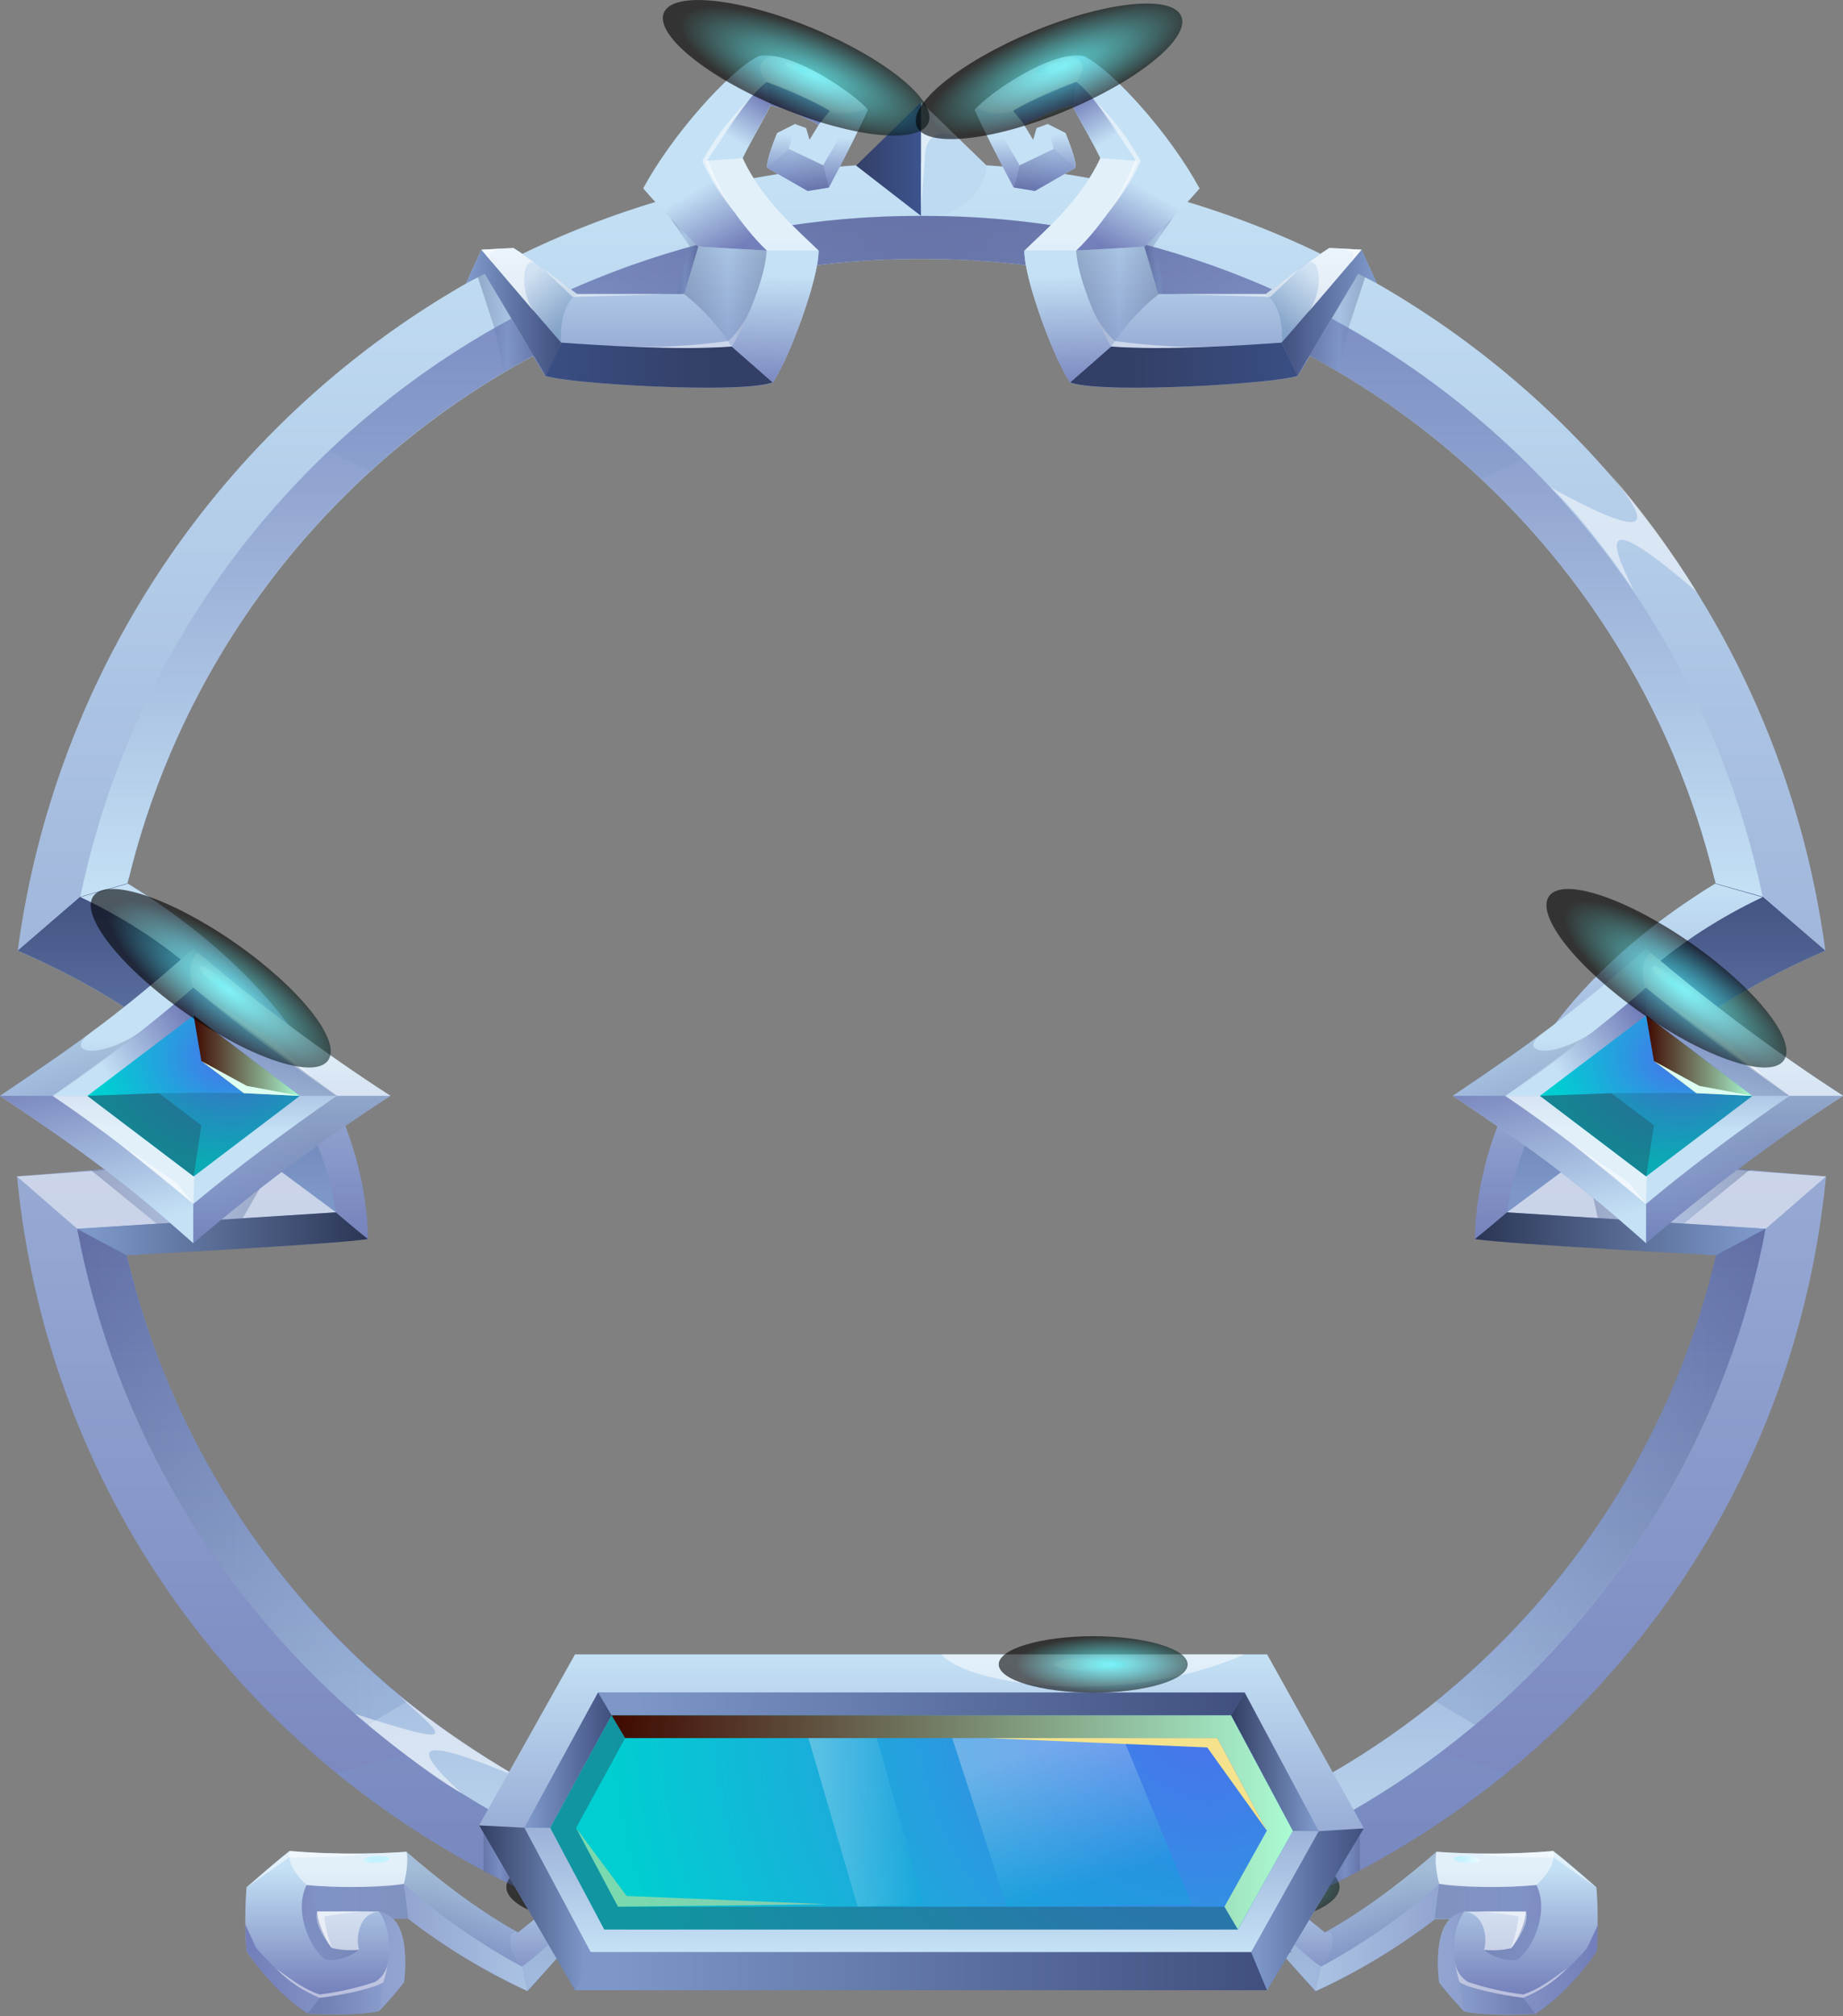 <svg width="64" height="70" viewBox="0 0 64 70" fill="none" xmlns="http://www.w3.org/2000/svg">
<rect x="0" y="0" width="64" height="70" fill="#808080" stroke="none"/>
<path d="M54.837 40.227C55.389 39.04 56.955 35.793 63.387 33.004C62.376 25.437 58.649 18.494 52.899 13.466C47.148 8.438 39.766 5.666 32.123 5.666H31.877C24.234 5.667 16.851 8.439 11.101 13.468C5.351 18.497 1.625 25.441 0.615 33.008C7.046 35.798 8.613 39.042 9.165 40.231C6 40.342 2.492 40.705 0.591 40.839C2.165 56.986 15.806 68.665 31.877 68.665H32.123C48.198 68.665 61.831 56.986 63.411 40.841C61.51 40.707 58.002 40.344 54.837 40.227ZM32.123 65.341H31.877C25.511 65.34 19.333 63.19 14.345 59.239C9.358 55.288 5.854 49.768 4.404 43.577C7.435 43.335 9.447 43.346 12.749 43.017C12.673 39.427 10.824 34.582 4.432 30.678C5.896 24.506 9.402 19.007 14.382 15.072C19.362 11.136 25.526 8.993 31.877 8.99H32.123C38.476 8.991 44.643 11.133 49.625 15.069C54.608 19.006 58.115 24.506 59.579 30.681C53.187 34.574 51.338 39.431 51.262 43.019C54.562 43.348 56.576 43.337 59.607 43.579C58.156 49.772 54.651 55.292 49.661 59.243C44.671 63.194 38.491 65.343 32.123 65.341Z" fill="url(#paint0_linear_752_22876)"/>
<path d="M31.987 3.547L31.983 7.496L29.729 5.749L31.987 3.547Z" fill="url(#paint1_linear_752_22876)"/>
<path d="M31.987 3.547L34.271 5.757C34.21 6.194 34.008 6.6 33.695 6.912C33.383 7.224 32.977 7.426 32.539 7.487H31.991L31.987 3.547Z" fill="#BEDAF1"/>
<g style="mix-blend-mode:screen" opacity="0.5">
<path d="M31.983 7.234L32.136 5.245C32.197 4.697 32.76 4.38 33.397 4.909L31.987 3.547L31.983 7.234Z" fill="white"/>
</g>
<path style="mix-blend-mode:multiply" opacity="0.25" d="M48.138 60.36C43.429 63.611 37.838 65.347 32.115 65.335H31.868C26.177 65.344 20.618 63.625 15.927 60.406L11.692 61.567C17.398 66.187 24.527 68.695 31.872 68.668H32.119C39.476 68.695 46.615 66.178 52.325 61.545C52.349 61.52 50.608 61.033 48.138 60.36Z" fill="url(#paint2_radial_752_22876)"/>
<path d="M59.529 30.495C59.544 30.56 59.561 30.625 59.576 30.689C54.272 33.934 52.098 37.827 51.468 41.099L52.334 42.1L54.837 40.227C55.389 39.04 56.954 35.794 63.387 33.004L61.222 31.139L59.529 30.495Z" fill="url(#paint3_linear_752_22876)"/>
<path d="M4.469 30.495C4.454 30.56 4.436 30.625 4.421 30.689C9.743 33.914 11.909 37.805 12.541 41.092L11.675 42.094L9.163 40.227C8.611 39.04 7.045 35.794 0.613 33.004L2.778 31.139L4.469 30.495Z" fill="url(#paint4_linear_752_22876)"/>
<path d="M4.41 43.577C7.442 43.335 9.481 43.346 12.783 43.017C12.708 39.44 10.776 34.569 4.441 30.679L2.791 31.144C8.836 34.009 11.175 38.977 11.668 42.087C10.137 42.219 8.663 42.303 7.227 42.379C5.976 42.448 2.68 42.673 2.68 42.673C2.68 42.673 3.876 43.255 4.41 43.577Z" fill="url(#paint5_linear_752_22876)"/>
<path d="M59.587 43.577C56.556 43.335 54.516 43.346 51.214 43.017C51.29 39.44 53.221 34.569 59.557 30.679L61.205 31.148C55.159 34.014 52.821 38.981 52.327 42.092C53.858 42.224 55.332 42.308 56.768 42.383C58.02 42.453 61.315 42.678 61.315 42.678C61.315 42.678 60.124 43.255 59.587 43.577Z" fill="url(#paint6_linear_752_22876)"/>
<path d="M4.423 30.672C5.889 24.5 9.396 19.001 14.378 15.067C19.36 11.132 25.525 8.991 31.876 8.991H32.123C38.474 8.991 44.64 11.132 49.621 15.067C54.603 19.001 58.111 24.5 59.576 30.672L61.192 31.126L61.213 31.144C59.825 24.462 56.175 18.463 50.876 14.156C45.578 9.848 38.955 7.496 32.123 7.496H31.876C25.045 7.496 18.422 9.848 13.124 14.156C7.825 18.463 4.174 24.462 2.786 31.144L2.808 31.126L4.423 30.672Z" fill="url(#paint7_linear_752_22876)"/>
<path d="M59.615 43.562H59.596C58.148 49.756 54.646 55.279 49.659 59.233C44.671 63.187 38.491 65.34 32.123 65.341H31.876C25.51 65.341 19.33 63.19 14.342 59.238C9.354 55.286 5.851 49.765 4.402 43.573H4.382L2.682 42.673C3.97 49.466 7.591 55.596 12.921 60.006C18.251 64.416 24.955 66.829 31.876 66.829H32.123C39.045 66.828 45.75 64.413 51.08 60.001C56.41 55.589 60.03 49.456 61.315 42.662L59.615 43.562Z" fill="url(#paint8_linear_752_22876)"/>
<g style="mix-blend-mode:screen" opacity="0.5">
<path d="M61.315 42.662L63.411 40.843L54.837 40.234L52.329 42.091L61.315 42.662Z" fill="white"/>
</g>
<path d="M51.217 43.017C51.587 42.725 52.332 42.089 52.332 42.089L61.317 42.66L59.596 43.577C59.596 43.577 52.399 43.201 51.217 43.017Z" fill="url(#paint9_linear_752_22876)"/>
<path style="mix-blend-mode:multiply" opacity="0.35" d="M59.615 43.562H59.596C58.166 49.669 54.737 55.124 49.852 59.065L51.214 59.88C56.471 55.475 60.039 49.387 61.309 42.652L59.615 43.562Z" fill="url(#paint10_linear_752_22876)"/>
<g style="mix-blend-mode:screen" opacity="0.5">
<path d="M2.683 42.662L0.587 40.843L9.161 40.234L11.668 42.091L2.683 42.662Z" fill="white"/>
</g>
<path style="mix-blend-mode:multiply" opacity="0.25" d="M32.123 7.496H31.876C24.258 7.486 16.929 10.411 11.415 15.663L12.855 16.363C18.047 11.612 24.836 8.98 31.878 8.991H32.125C39.299 8.981 46.205 11.713 51.428 16.625L52.881 15.946C47.339 10.52 39.884 7.486 32.123 7.496Z" fill="url(#paint11_radial_752_22876)"/>
<path d="M12.775 43.017C12.405 42.725 11.66 42.089 11.66 42.089L2.674 42.66L4.395 43.577C4.395 43.577 11.606 43.201 12.775 43.017Z" fill="url(#paint12_linear_752_22876)"/>
<path style="mix-blend-mode:multiply" opacity="0.35" d="M4.382 43.562H4.402C5.832 49.669 9.261 55.124 14.145 59.065L12.775 59.891C7.517 55.486 3.95 49.398 2.68 42.662L4.382 43.562Z" fill="url(#paint13_linear_752_22876)"/>
<path d="M16.826 9.503L18.941 13.054C19.612 13.307 25.731 13.692 26.834 13.286C27.386 12.503 28.429 9.721 28.429 8.707C27.791 8.069 26.48 6.996 25.79 5.491C26.108 4.825 26.543 4.129 26.747 3.666C27.327 3.724 28.429 4.332 28.429 4.332L28.111 4.853L27.994 4.446L27.607 4.306L26.987 4.62C26.987 4.62 26.574 5.617 26.645 5.826L28.046 6.631L28.78 6.51C29.224 5.668 29.785 4.563 30.138 3.808C29.681 3.257 27.446 1.711 26.342 1.949C25.298 2.476 23.324 4.708 22.338 6.534C23.034 7.353 24.25 8.562 24.25 8.562L23.757 10.208H20.039C18.255 8.839 17.83 8.608 17.83 8.608L16.72 8.668L16.185 9.836L16.826 9.503Z" fill="url(#paint14_linear_752_22876)"/>
<g style="mix-blend-mode:screen" opacity="0.5">
<path d="M25.29 11.841C25.597 11.547 25.847 11.198 26.028 10.814C25.892 11.257 25.683 11.674 25.411 12.049C25.411 12.049 23.984 12.265 21.488 12.029C22.758 12.077 24.03 12.014 25.29 11.841Z" fill="white"/>
</g>
<path style="mix-blend-mode:multiply" d="M28.581 5.738L27.392 5.173L27.609 4.308L26.989 4.622C26.989 4.622 26.576 5.619 26.647 5.829L28.048 6.633L28.782 6.512C29.347 5.463 29.798 4.566 30.14 3.811L29.551 4.085L28.581 5.738Z" fill="url(#paint15_linear_752_22876)"/>
<path style="mix-blend-mode:multiply" opacity="0.35" d="M24.25 8.562L23.757 10.208C24.407 10.721 24.967 11.341 25.411 12.04C25.861 11.592 26.632 9.776 26.632 8.699L24.25 8.562Z" fill="url(#paint16_linear_752_22876)"/>
<path style="mix-blend-mode:multiply" d="M25.413 12.04C23.516 12.176 20.712 11.982 19.487 11.895C16.759 9.808 18.935 13.046 18.935 13.046C19.723 13.262 25.725 13.684 26.827 13.277C27.379 12.494 28.423 9.713 28.423 8.698H26.623C26.574 9.683 25.877 11.268 25.413 12.04Z" fill="url(#paint17_linear_752_22876)"/>
<path d="M19.487 11.895L18.935 13.046C19.649 13.314 25.513 13.675 26.767 13.296L26.827 13.277L25.405 12.031C23.517 12.176 20.712 11.982 19.487 11.895Z" fill="url(#paint18_linear_752_22876)"/>
<path style="mix-blend-mode:multiply" d="M26.632 8.699C25.766 7.888 24.66 6.207 24.484 5.55L22.336 6.536C23.033 7.353 24.25 8.562 24.25 8.562L26.632 8.699Z" fill="url(#paint19_linear_752_22876)"/>
<path style="mix-blend-mode:multiply" d="M28.429 4.325L28.817 3.843C28.123 3.44 27.391 3.106 26.632 2.844C26.11 3.192 25.045 4.736 24.484 5.55L25.783 5.491C26.102 4.825 26.537 4.129 26.74 3.666C27.327 3.722 28.429 4.325 28.429 4.325Z" fill="url(#paint20_linear_752_22876)"/>
<path style="mix-blend-mode:multiply" opacity="0.25" d="M26.645 5.826L27.399 5.171L28.59 5.738L28.778 6.51L28.044 6.631L26.645 5.826Z" fill="url(#paint21_linear_752_22876)"/>
<path style="mix-blend-mode:multiply" opacity="0.25" d="M28.817 3.848C28.123 3.443 27.391 3.107 26.632 2.844L26.749 3.666C27.329 3.724 28.431 4.332 28.431 4.332L28.817 3.848Z" fill="url(#paint22_linear_752_22876)"/>
<g style="mix-blend-mode:screen" opacity="0.5">
<path d="M30.084 3.752C29.62 3.255 28.057 2.167 26.933 1.959H26.918H26.873C26.641 1.94 26.093 2.23 26.632 2.855C27.174 3.049 28.581 3.657 28.817 3.86C29.238 3.988 29.691 3.949 30.084 3.752Z" fill="white"/>
</g>
<path d="M28.016 2.508C28.039 2.454 27.892 2.342 27.687 2.257C27.483 2.172 27.299 2.147 27.277 2.201C27.254 2.255 27.402 2.367 27.606 2.452C27.81 2.537 27.994 2.562 28.016 2.508Z" fill="url(#paint23_linear_752_22876)"/>
<g style="mix-blend-mode:screen" opacity="0.5">
<path d="M25.534 7.407C25.14 6.829 24.818 6.204 24.575 5.547C24.943 4.974 25.814 3.69 26.021 3.452C25.371 4.079 24.819 4.801 24.384 5.593C24.684 6.247 25.07 6.857 25.534 7.407Z" fill="white"/>
</g>
<path style="mix-blend-mode:multiply" opacity="0.35" d="M16.59 9.609L17.168 11.383L17.506 12.918L18.519 12.345L17.844 10.122L16.822 9.481L16.59 9.609Z" fill="url(#paint24_linear_752_22876)"/>
<path style="mix-blend-mode:multiply" opacity="0.35" d="M17.831 8.608L16.72 8.668C16.72 8.668 18.976 11.307 19.487 11.895C19.394 10.58 20.033 10.2 20.033 10.2C18.342 8.936 17.831 8.608 17.831 8.608Z" fill="url(#paint25_linear_752_22876)"/>
<path d="M16.72 8.668L16.185 9.836L16.834 9.503L18.95 13.054L19.487 11.895C17.447 9.542 16.72 8.668 16.72 8.668Z" fill="url(#paint26_linear_752_22876)"/>
<g style="mix-blend-mode:screen" opacity="0.5">
<path d="M18.543 10.814C17.989 10.018 18.16 8.751 18.666 9.19C18.039 8.744 17.826 8.616 17.826 8.616L16.72 8.677C17.385 9.462 18.543 10.814 18.543 10.814Z" fill="white"/>
</g>
<g style="mix-blend-mode:screen" opacity="0.5">
<path d="M17.666 8.616C17.434 8.629 16.872 8.664 16.72 8.668C16.863 8.844 17.116 9.138 17.116 9.138C16.993 8.898 16.761 8.699 17.666 8.616Z" fill="white"/>
</g>
<g style="mix-blend-mode:screen" opacity="0.5">
<path d="M18.852 9.317L20.039 10.208H23.163L19.883 10.308L18.852 9.317Z" fill="white"/>
</g>
<path style="mix-blend-mode:multiply" opacity="0.35" d="M24.251 8.562L23.759 10.208H23.504L23.956 8.562L23.274 7.561L24.188 8.5L24.251 8.562Z" fill="url(#paint27_linear_752_22876)"/>
<g style="mix-blend-mode:screen" opacity="0.5">
<path d="M25.79 5.491L24.491 5.586C24.699 6.272 25.766 7.901 26.632 8.699H28.432C27.791 8.069 26.485 6.999 25.79 5.491Z" fill="white"/>
</g>
<path d="M47.174 9.503L45.059 13.054C44.387 13.307 38.268 13.692 37.166 13.286C36.614 12.503 35.571 9.721 35.571 8.707C36.209 8.069 37.519 6.996 38.21 5.491C37.892 4.825 37.459 4.129 37.242 3.666C36.662 3.724 35.56 4.332 35.56 4.332L35.878 4.853L35.995 4.446L36.383 4.306L37.002 4.62C37.002 4.62 37.415 5.617 37.344 5.826L35.943 6.631L35.209 6.51C34.765 5.668 34.204 4.563 33.851 3.808C34.308 3.257 36.543 1.711 37.647 1.949C38.691 2.476 40.665 4.708 41.651 6.534C40.953 7.345 39.736 8.562 39.736 8.562L40.23 10.208H43.954C45.739 8.839 46.163 8.608 46.163 8.608L47.274 8.668L47.809 9.836L47.174 9.503Z" fill="url(#paint28_linear_752_22876)"/>
<g style="mix-blend-mode:screen" opacity="0.5">
<path d="M38.71 11.841C38.402 11.547 38.151 11.199 37.969 10.814C38.106 11.257 38.314 11.674 38.587 12.049C38.587 12.049 40.014 12.265 42.51 12.029C41.24 12.077 39.969 12.014 38.71 11.841Z" fill="white"/>
</g>
<path style="mix-blend-mode:multiply" d="M35.41 5.738L36.592 5.171L36.376 4.306L36.995 4.62C36.995 4.62 37.408 5.617 37.337 5.826L35.936 6.631L35.202 6.51C34.637 5.461 34.187 4.563 33.844 3.809L34.433 4.083L35.41 5.738Z" fill="url(#paint29_linear_752_22876)"/>
<path style="mix-blend-mode:multiply" opacity="0.35" d="M39.747 8.562L40.241 10.208C39.59 10.721 39.031 11.341 38.587 12.04C38.136 11.59 37.367 9.776 37.367 8.699L39.747 8.562Z" fill="url(#paint30_linear_752_22876)"/>
<path style="mix-blend-mode:multiply" d="M38.587 12.04C40.481 12.176 43.288 11.981 44.507 11.904C47.235 9.817 45.059 13.054 45.059 13.054C44.27 13.27 38.268 13.692 37.166 13.286C36.614 12.503 35.571 9.721 35.571 8.707H37.37C37.426 9.682 38.123 11.268 38.587 12.04Z" fill="url(#paint31_linear_752_22876)"/>
<path d="M44.506 11.895L45.059 13.046C44.344 13.314 38.481 13.675 37.227 13.296L37.166 13.277L38.589 12.031C40.49 12.176 43.287 11.982 44.506 11.895Z" fill="url(#paint32_linear_752_22876)"/>
<path style="mix-blend-mode:multiply" d="M37.367 8.699C38.233 7.888 39.34 6.207 39.515 5.55L41.663 6.536C40.966 7.347 39.749 8.564 39.749 8.564L37.367 8.699Z" fill="url(#paint33_linear_752_22876)"/>
<path style="mix-blend-mode:multiply" d="M35.568 4.325L35.18 3.843C35.874 3.438 36.606 3.101 37.365 2.837C37.887 3.186 38.952 4.73 39.513 5.543L38.214 5.485C37.891 4.825 37.458 4.129 37.242 3.666C36.672 3.722 35.568 4.325 35.568 4.325Z" fill="url(#paint34_linear_752_22876)"/>
<path style="mix-blend-mode:multiply" opacity="0.25" d="M37.354 5.826L36.599 5.171L35.41 5.738L35.219 6.51L35.953 6.631L37.354 5.826Z" fill="url(#paint35_linear_752_22876)"/>
<path style="mix-blend-mode:multiply" opacity="0.25" d="M35.183 3.847C35.877 3.442 36.608 3.106 37.368 2.842L37.251 3.664C36.67 3.722 35.568 4.33 35.568 4.33L35.183 3.847Z" fill="url(#paint36_linear_752_22876)"/>
<g style="mix-blend-mode:screen" opacity="0.5">
<path d="M33.916 3.752C34.38 3.255 35.943 2.167 37.067 1.959H37.082H37.127C37.359 1.94 37.907 2.23 37.368 2.855C36.826 3.049 35.419 3.657 35.183 3.86C34.763 3.988 34.309 3.949 33.916 3.752Z" fill="white"/>
</g>
<path d="M36.391 2.451C36.595 2.366 36.742 2.253 36.72 2.199C36.697 2.145 36.513 2.17 36.309 2.255C36.105 2.34 35.958 2.453 35.98 2.507C36.002 2.561 36.186 2.536 36.391 2.451Z" fill="url(#paint37_linear_752_22876)"/>
<g style="mix-blend-mode:screen" opacity="0.5">
<path d="M38.463 7.407C38.857 6.829 39.179 6.204 39.422 5.547C39.054 4.974 38.184 3.69 37.976 3.452C38.626 4.079 39.178 4.801 39.613 5.593C39.314 6.247 38.927 6.857 38.463 7.407Z" fill="white"/>
</g>
<path style="mix-blend-mode:multiply" opacity="0.35" d="M47.41 9.609L46.829 11.383L46.492 12.918L45.478 12.345L46.156 10.122L47.178 9.481L47.41 9.609Z" fill="url(#paint38_linear_752_22876)"/>
<path style="mix-blend-mode:multiply" opacity="0.35" d="M46.169 8.608L47.28 8.668C47.28 8.668 45.024 11.307 44.507 11.912C44.604 10.597 43.954 10.21 43.954 10.21C45.658 8.936 46.169 8.608 46.169 8.608Z" fill="url(#paint39_linear_752_22876)"/>
<path d="M47.28 8.668L47.815 9.836L47.165 9.503L45.05 13.054L44.506 11.895C46.552 9.542 47.28 8.668 47.28 8.668Z" fill="url(#paint40_linear_752_22876)"/>
<g style="mix-blend-mode:screen" opacity="0.5">
<path d="M45.455 10.814C46.009 10.018 45.838 8.751 45.331 9.19C45.959 8.744 46.171 8.616 46.171 8.616L47.278 8.677C46.613 9.462 45.455 10.814 45.455 10.814Z" fill="white"/>
</g>
<g style="mix-blend-mode:screen" opacity="0.5">
<path d="M46.336 8.616C46.568 8.629 47.131 8.664 47.282 8.668C47.139 8.844 46.886 9.138 46.886 9.138C47.007 8.898 47.237 8.699 46.336 8.616Z" fill="white"/>
</g>
<g style="mix-blend-mode:screen" opacity="0.5">
<path d="M45.145 9.317L43.961 10.208H40.836L44.114 10.308L45.145 9.317Z" fill="white"/>
</g>
<path style="mix-blend-mode:multiply" opacity="0.35" d="M39.747 8.562L40.241 10.208H40.496L40.044 8.562L40.724 7.561L39.81 8.5L39.747 8.562Z" fill="url(#paint41_linear_752_22876)"/>
<g style="mix-blend-mode:screen" opacity="0.5">
<path d="M38.21 5.491L39.509 5.586C39.307 6.265 38.229 7.901 37.374 8.699H35.575C36.207 8.069 37.512 6.999 38.21 5.491Z" fill="white"/>
</g>
<path style="mix-blend-mode:multiply" opacity="0.35" d="M9.59 40.273L8.427 42.297L5.446 42.487L3.168 40.632L9.59 40.273Z" fill="url(#paint42_linear_752_22876)"/>
<path d="M-0 38.045C2.94 40.011 4.38 41.092 6.712 43.162C8.875 41.304 11.163 39.595 13.559 38.047C11.163 36.499 8.875 34.789 6.712 32.93C4.38 35 2.94 36.072 -0 38.045Z" fill="url(#paint43_linear_752_22876)"/>
<path style="mix-blend-mode:multiply" d="M5.846 39.07L1.829 38.045H-0C2.94 40.011 4.38 41.092 6.712 43.162V41.8L5.846 39.07Z" fill="url(#paint44_linear_752_22876)"/>
<path style="mix-blend-mode:multiply" opacity="0.25" d="M13.559 38.045H11.692C9.131 39.297 6.712 41.8 6.712 41.8V43.162C8.875 41.303 11.163 39.593 13.559 38.045Z" fill="url(#paint45_linear_752_22876)"/>
<g style="mix-blend-mode:screen" opacity="0.5">
<path d="M6.896 33.09C6.602 33.166 6.524 33.927 6.717 34.288C8.622 36.157 11.697 38.043 11.697 38.043H13.561C11.234 36.538 9.008 34.884 6.896 33.09Z" fill="white"/>
</g>
<path d="M6.712 41.799C5.165 40.447 3.534 39.193 1.829 38.045C3.534 36.898 5.165 35.644 6.712 34.292C8.145 35.499 10.122 36.972 11.692 38.047C10.127 39.12 8.15 40.595 6.712 41.799Z" fill="url(#paint46_linear_752_22876)"/>
<g style="mix-blend-mode:screen" opacity="0.5">
<path d="M1.829 38.045H3.152L6.755 40.64C6.755 40.64 6.723 41.533 6.716 41.793C5.157 40.455 3.526 39.204 1.829 38.045Z" fill="white"/>
</g>
<path style="mix-blend-mode:multiply" opacity="0.25" d="M6.717 34.292L6.725 35.251L8.104 36.987L10.415 38.045H11.694L6.717 34.292Z" fill="url(#paint47_linear_752_22876)"/>
<path style="mix-blend-mode:multiply" d="M5.378 36.929L6.725 35.253V34.295C5.174 35.646 3.538 36.899 1.829 38.045H3.031L5.378 36.929Z" fill="url(#paint48_linear_752_22876)"/>
<path d="M10.414 38.045L6.725 40.842L3.037 38.045L6.725 35.251L10.414 38.045Z" fill="url(#paint49_radial_752_22876)"/>
<g style="mix-blend-mode:multiply" opacity="0.3">
<path d="M6.725 40.842L3.031 38.045L5.515 37.954C5.515 37.954 7.357 37.933 8.461 37.954C9.784 37.978 10.41 38.045 10.41 38.045L6.725 40.842Z" fill="#215870"/>
</g>
<g style="mix-blend-mode:multiply" opacity="0.5">
<path d="M3.037 38.045L5.521 37.954L6.993 39.07L6.725 40.841L3.037 38.045Z" fill="#215B70"/>
</g>
<g style="mix-blend-mode:screen">
<path d="M6.725 35.251L6.993 36.838L8.468 37.954L10.414 38.045L6.725 35.251Z" fill="url(#paint50_linear_752_22876)"/>
</g>
<path d="M6.993 36.838L8.57 37.699L10.415 38.045L8.468 37.954L6.993 36.838Z" fill="#DCFFF2"/>
<g style="mix-blend-mode:screen" opacity="0.5">
<path d="M7.348 34.768L9.516 36.127L10.893 37.441L7.348 34.768Z" fill="white"/>
</g>
<g style="mix-blend-mode:screen" opacity="0.5">
<path d="M4.129 39.693L6.14 41.073L6.716 41.799L4.129 39.693Z" fill="white"/>
</g>
<path d="M7.784 34.264C7.835 34.203 7.69 33.996 7.459 33.8C7.228 33.605 6.999 33.497 6.947 33.558C6.895 33.619 7.041 33.827 7.272 34.022C7.503 34.217 7.732 34.326 7.784 34.264Z" fill="url(#paint51_linear_752_22876)"/>
<path style="mix-blend-mode:multiply" opacity="0.25" d="M3.157 35.846C2.189 36.544 3.391 36.819 4.848 35.846C3.696 36.726 1.829 38.045 1.829 38.045H-0L3.157 35.846Z" fill="url(#paint52_linear_752_22876)"/>
<path style="mix-blend-mode:multiply" opacity="0.35" d="M55.055 40.309L55.489 42.31L58.464 42.487L60.774 40.603L55.055 40.309Z" fill="url(#paint53_linear_752_22876)"/>
<path d="M50.45 38.045C53.39 40.019 54.83 41.09 57.162 43.16C59.325 41.301 61.613 39.593 64.009 38.045C61.613 36.497 59.325 34.788 57.162 32.93C54.819 35 53.38 36.072 50.45 38.045Z" fill="url(#paint54_linear_752_22876)"/>
<path style="mix-blend-mode:multiply" d="M56.281 39.07L52.269 38.045H50.45C53.39 40.017 54.83 41.09 57.162 43.16V41.797L56.281 39.07Z" fill="url(#paint55_linear_752_22876)"/>
<path style="mix-blend-mode:multiply" opacity="0.25" d="M64 38.045H62.142C59.581 39.297 57.162 41.8 57.162 41.8V43.162C59.323 41.303 61.607 39.594 64 38.045Z" fill="url(#paint56_linear_752_22876)"/>
<g style="mix-blend-mode:screen" opacity="0.5">
<path d="M57.335 33.09C57.041 33.166 56.963 33.927 57.156 34.288C59.061 36.157 62.136 38.043 62.136 38.043H64C61.673 36.538 59.447 34.884 57.335 33.09Z" fill="white"/>
</g>
<path d="M57.162 41.799C55.614 40.447 53.981 39.193 52.275 38.045C53.981 36.898 55.614 35.645 57.162 34.292C58.596 35.499 60.572 36.972 62.142 38.047C60.568 39.12 58.589 40.595 57.162 41.799Z" fill="url(#paint57_linear_752_22876)"/>
<g style="mix-blend-mode:screen" opacity="0.5">
<path d="M52.269 38.045H53.592L57.195 40.64C57.195 40.64 57.162 41.533 57.156 41.793C55.597 40.455 53.965 39.204 52.269 38.045Z" fill="white"/>
</g>
<path style="mix-blend-mode:multiply" opacity="0.25" d="M57.156 34.292L57.164 35.251L58.543 36.987L60.854 38.045H62.133L57.156 34.292Z" fill="url(#paint58_linear_752_22876)"/>
<path style="mix-blend-mode:multiply" d="M55.818 36.929L57.162 35.253V34.295C55.614 35.647 53.981 36.901 52.275 38.049H53.481L55.818 36.929Z" fill="url(#paint59_linear_752_22876)"/>
<path d="M60.854 38.045L57.164 40.842L53.477 38.045L57.164 35.251L60.854 38.045Z" fill="url(#paint60_radial_752_22876)"/>
<g style="mix-blend-mode:multiply" opacity="0.3">
<path d="M57.162 40.842L53.481 38.047L55.965 37.956C55.965 37.956 57.807 37.935 58.912 37.956C60.235 37.98 60.86 38.047 60.86 38.047L57.162 40.842Z" fill="#215870"/>
</g>
<g style="mix-blend-mode:multiply" opacity="0.5">
<path d="M53.477 38.045L55.96 37.954L57.435 39.07L57.164 40.841L53.477 38.045Z" fill="#215B70"/>
</g>
<g style="mix-blend-mode:screen">
<path d="M57.165 35.251L57.435 36.838L58.908 37.954L60.854 38.045L57.165 35.251Z" fill="url(#paint61_linear_752_22876)"/>
</g>
<path d="M57.435 36.838L59.009 37.699L60.854 38.045L58.907 37.954L57.435 36.838Z" fill="#DCFFF2"/>
<g style="mix-blend-mode:screen" opacity="0.5">
<path d="M57.788 34.768L59.955 36.127L61.332 37.441L57.788 34.768Z" fill="white"/>
</g>
<g style="mix-blend-mode:screen" opacity="0.5">
<path d="M54.571 39.693L56.582 41.073L57.156 41.799L54.571 39.693Z" fill="white"/>
</g>
<path d="M58.225 34.266C58.277 34.205 58.132 33.997 57.901 33.802C57.67 33.607 57.441 33.498 57.389 33.559C57.337 33.62 57.482 33.828 57.714 34.023C57.944 34.218 58.174 34.327 58.225 34.266Z" fill="url(#paint62_linear_752_22876)"/>
<path style="mix-blend-mode:multiply" opacity="0.25" d="M53.596 35.846C52.628 36.544 53.83 36.819 55.287 35.846C54.135 36.726 52.269 38.045 52.269 38.045H50.45L53.596 35.846Z" fill="url(#paint63_linear_752_22876)"/>
<g style="mix-blend-mode:screen" opacity="0.5">
<path d="M58.907 20.533C58.011 19.077 56.998 17.697 55.876 16.407C57.428 18.29 57.392 18.857 53.851 16.928C54.501 17.483 55.828 19.142 56.751 20.531C55.768 18.571 55.657 17.752 58.907 20.533Z" fill="white"/>
</g>
<g style="mix-blend-mode:screen" opacity="0.5">
<path d="M18.041 61.725C16.572 60.872 15.169 59.911 13.842 58.851C15.295 60.22 16.282 60.78 12.326 59.499C13.193 60.239 14.955 61.662 16.029 62.261C14.184 60.557 14.427 60.211 18.041 61.725Z" fill="white"/>
</g>
<path style="mix-blend-mode:color-dodge" opacity="0.6" d="M61.946 36.811C62.417 36.137 60.974 34.316 58.722 32.743C56.47 31.17 54.263 30.44 53.791 31.114C53.319 31.787 54.763 33.608 57.015 35.182C59.267 36.755 61.474 37.484 61.946 36.811Z" fill="url(#paint64_radial_752_22876)"/>
<path style="mix-blend-mode:color-dodge" opacity="0.6" d="M41.54 67.002C44.288 67.002 46.516 66.336 46.516 65.514C46.516 64.692 44.288 64.026 41.54 64.026C38.792 64.026 36.564 64.692 36.564 65.514C36.564 66.336 38.792 67.002 41.54 67.002Z" fill="url(#paint65_radial_752_22876)"/>
<path style="mix-blend-mode:color-dodge" opacity="0.6" d="M22.559 67.002C25.308 67.002 27.535 66.336 27.535 65.514C27.535 64.692 25.308 64.026 22.559 64.026C19.811 64.026 17.584 64.692 17.584 65.514C17.584 66.336 19.811 67.002 22.559 67.002Z" fill="url(#paint66_radial_752_22876)"/>
<path style="mix-blend-mode:color-dodge" opacity="0.6" d="M32.24 4.265C32.556 3.507 30.756 2.036 28.22 0.981C25.683 -0.074 23.37 -0.315 23.053 0.444C22.737 1.202 24.537 2.673 27.074 3.728C29.611 4.783 31.924 5.024 32.24 4.265Z" fill="url(#paint67_radial_752_22876)"/>
<path style="mix-blend-mode:color-dodge" opacity="0.6" d="M37.001 3.85C39.538 2.794 41.338 1.324 41.021 0.565C40.705 -0.193 38.392 0.047 35.855 1.102C33.319 2.158 31.518 3.628 31.835 4.387C32.151 5.145 34.464 4.905 37.001 3.85Z" fill="url(#paint68_radial_752_22876)"/>
<path style="mix-blend-mode:color-dodge" opacity="0.6" d="M11.396 36.81C11.867 36.137 10.424 34.315 8.172 32.742C5.92 31.169 3.712 30.439 3.241 31.113C2.769 31.786 4.212 33.608 6.464 35.181C8.716 36.754 10.924 37.483 11.396 36.81Z" fill="url(#paint69_radial_752_22876)"/>
<path d="M22.601 63.71H22.2L17.991 67.087C17.991 67.087 16.309 66.221 14.117 64.29C12.764 64.38 11.407 64.371 10.055 64.262C9.475 64.712 8.561 65.523 8.561 65.523C8.503 66.261 8.503 67.002 8.561 67.74C8.923 68.291 9.796 69.349 10.694 69.902C11.506 69.961 12.753 69.93 13.16 69.816C13.468 69.5 13.757 69.166 14.026 68.817C14.026 68.817 14.262 67.188 13.641 66.613C13.931 66.613 14.178 66.613 14.178 66.613C15.457 67.603 16.845 68.445 18.314 69.124C19.18 68.181 22.603 64.299 22.603 64.299L22.601 63.71Z" fill="url(#paint70_linear_752_22876)"/>
<path style="mix-blend-mode:multiply" opacity="0.25" d="M14.022 65.404C14.316 66.144 17.053 68.259 18.123 68.274C17.759 67.999 17.499 66.976 17.993 67.087C16.606 66.293 15.306 65.356 14.117 64.29C14.156 64.664 14.124 65.042 14.022 65.404Z" fill="url(#paint71_linear_752_22876)"/>
<path style="mix-blend-mode:multiply" d="M18.123 68.274C16.649 67.479 15.273 66.516 14.022 65.404C12.901 65.535 11.77 65.549 10.646 65.443C10.133 66.492 10.936 67.867 11.343 68.051C11.754 68.076 12.159 67.945 12.476 67.683C12.159 67.712 11.839 67.693 11.527 67.625C11.254 67.252 11.078 66.817 11.014 66.36C10.956 66.36 12.684 66.345 13.162 66.36C13.595 66.968 13.595 67.895 13.322 68.808C13.106 69.005 11.844 69.271 11.103 69.359C10.131 69.042 9.189 67.954 8.899 67.629L8.524 66.825C8.524 67.207 8.546 67.567 8.565 67.744C8.927 68.295 9.8 69.353 10.698 69.907C11.51 69.965 12.757 69.935 13.164 69.82C13.472 69.504 13.761 69.17 14.03 68.821C14.03 68.821 14.262 67.188 13.641 66.613C13.931 66.613 14.178 66.613 14.178 66.613C15.457 67.603 16.844 68.445 18.313 69.124C19.179 68.183 22.603 64.299 22.603 64.299V63.981C21.68 64.999 18.837 67.839 18.123 68.274Z" fill="url(#paint72_linear_752_22876)"/>
<g style="mix-blend-mode:screen" opacity="0.5">
<path d="M12.474 67.694C12.333 67.262 12.474 66.414 13.16 66.371C12.461 66.371 11.012 66.371 11.012 66.371C10.867 66.864 11.525 67.636 11.525 67.636C11.836 67.71 12.157 67.73 12.474 67.694Z" fill="white"/>
</g>
<path style="mix-blend-mode:multiply" opacity="0.25" d="M11.341 68.051C11.752 68.076 12.156 67.945 12.473 67.683C12.156 67.712 11.836 67.692 11.525 67.625C11.252 67.252 11.075 66.817 11.012 66.36L10.568 66.814C10.735 67.432 11.105 67.945 11.341 68.051Z" fill="url(#paint73_linear_752_22876)"/>
<path style="mix-blend-mode:multiply" opacity="0.35" d="M19.801 67.787L21.41 65.879L22.601 64.383H22.23C22.23 64.383 20.591 66.217 20.552 66.284C20.513 66.351 19.169 67.787 19.169 67.787H19.801Z" fill="url(#paint74_linear_752_22876)"/>
<path style="mix-blend-mode:multiply" opacity="0.25" d="M10.646 65.443L11.014 66.36C11.066 66.36 12.699 66.347 13.162 66.36C13.34 66.405 13.504 66.492 13.641 66.613C13.931 66.613 14.178 66.613 14.178 66.613L14.024 65.399C12.903 65.533 11.771 65.547 10.646 65.443Z" fill="url(#paint75_linear_752_22876)"/>
<path style="mix-blend-mode:multiply" opacity="0.25" d="M22.601 63.985C21.683 64.999 18.848 67.839 18.123 68.274L18.311 69.139C19.177 68.198 22.601 64.314 22.601 64.314V63.985Z" fill="url(#paint76_linear_752_22876)"/>
<path style="mix-blend-mode:multiply" opacity="0.25" d="M11.101 69.362L10.694 69.898C11.506 69.956 12.753 69.926 13.16 69.811C13.188 69.753 13.32 68.812 13.32 68.812C13.104 69.007 11.839 69.273 11.101 69.362Z" fill="url(#paint77_linear_752_22876)"/>
<g style="mix-blend-mode:screen" opacity="0.5">
<path d="M10.646 65.443C10.376 65.201 9.96 64.718 10.057 64.26C11.408 64.375 12.767 64.384 14.119 64.288C14.221 64.66 14.022 65.404 14.022 65.404C13.441 65.531 11.72 65.549 10.646 65.443Z" fill="white"/>
</g>
<path d="M13.068 64.673C13.322 64.66 13.525 64.596 13.522 64.53C13.518 64.465 13.309 64.422 13.055 64.436C12.801 64.449 12.597 64.513 12.601 64.579C12.604 64.645 12.813 64.687 13.068 64.673Z" fill="url(#paint78_linear_752_22876)"/>
<g style="mix-blend-mode:screen" opacity="0.5">
<path d="M8.561 65.531L10.044 64.483C10.044 64.483 11.846 64.504 12.667 64.366C11.616 64.366 10.744 64.335 10.055 64.27C9.7 64.545 8.561 65.531 8.561 65.531Z" fill="white"/>
</g>
<g style="mix-blend-mode:screen" opacity="0.5">
<path d="M11.101 69.362C11.842 69.275 13.104 69.007 13.32 68.81C13.387 68.591 13.437 68.368 13.47 68.142C13.449 68.279 13.397 68.411 13.319 68.526C13.242 68.642 13.139 68.739 13.02 68.81C12.395 69.018 11.752 69.163 11.099 69.243C10.566 69.061 10.168 68.771 9.583 68.337C10.012 68.781 10.529 69.13 11.101 69.362Z" fill="white"/>
</g>
<g style="mix-blend-mode:screen" opacity="0.5">
<path d="M11.525 67.627C11.393 67.279 11.303 66.915 11.259 66.546C11.395 66.468 12.623 66.36 12.623 66.36H11.012C11.005 66.734 11.41 67.56 11.525 67.627Z" fill="white"/>
</g>
<path d="M41.399 63.71H41.8L46.007 67.087C46.007 67.087 47.689 66.221 49.881 64.29C51.233 64.38 52.591 64.371 53.943 64.262C54.523 64.712 55.437 65.523 55.437 65.523C55.495 66.261 55.495 67.002 55.437 67.74C55.073 68.291 54.203 69.349 53.304 69.902C52.492 69.961 51.245 69.93 50.838 69.816C50.53 69.5 50.241 69.166 49.972 68.817C49.972 68.817 49.74 67.195 50.364 66.615C50.073 66.615 49.827 66.615 49.827 66.615C48.546 67.606 47.157 68.449 45.687 69.128C44.821 68.185 41.397 64.303 41.397 64.303L41.399 63.71Z" fill="url(#paint79_linear_752_22876)"/>
<path style="mix-blend-mode:multiply" opacity="0.25" d="M49.978 65.404C49.683 66.144 46.946 68.259 45.877 68.274C46.24 67.999 46.5 66.976 46.007 67.087C47.393 66.293 48.691 65.356 49.88 64.29C49.842 64.664 49.875 65.042 49.978 65.404Z" fill="url(#paint80_linear_752_22876)"/>
<path style="mix-blend-mode:multiply" d="M45.877 68.274C47.351 67.479 48.727 66.516 49.978 65.404C51.099 65.535 52.23 65.549 53.354 65.443C53.867 66.492 53.063 67.867 52.657 68.051C52.25 68.077 51.849 67.95 51.533 67.694C51.85 67.723 52.17 67.704 52.481 67.636C52.755 67.263 52.931 66.828 52.994 66.371C53.053 66.371 51.325 66.356 50.846 66.371C50.413 66.978 50.413 67.906 50.686 68.819C50.903 69.016 52.165 69.282 52.906 69.37C53.878 69.052 54.82 67.965 55.11 67.64L55.484 66.836C55.484 67.218 55.463 67.577 55.443 67.755C55.081 68.306 54.209 69.364 53.31 69.918C52.498 69.976 51.251 69.946 50.844 69.831C50.536 69.515 50.247 69.181 49.978 68.832C49.978 68.832 49.746 67.21 50.37 66.63C50.08 66.63 49.833 66.63 49.833 66.63C48.55 67.616 47.159 68.454 45.687 69.128C44.821 68.187 41.397 64.303 41.397 64.303V63.985C42.317 64.999 45.152 67.839 45.877 68.274Z" fill="url(#paint81_linear_752_22876)"/>
<g style="mix-blend-mode:screen" opacity="0.5">
<path d="M51.532 67.694C51.673 67.262 51.532 66.414 50.846 66.371C51.545 66.371 52.994 66.371 52.994 66.371C53.139 66.864 52.481 67.636 52.481 67.636C52.17 67.71 51.849 67.73 51.532 67.694Z" fill="white"/>
</g>
<path style="mix-blend-mode:multiply" opacity="0.25" d="M52.656 68.051C52.25 68.077 51.849 67.95 51.532 67.694C51.85 67.723 52.17 67.704 52.481 67.636C52.754 67.263 52.931 66.828 52.994 66.371L53.438 66.825C53.265 67.433 52.892 67.945 52.656 68.051Z" fill="url(#paint82_linear_752_22876)"/>
<path style="mix-blend-mode:multiply" opacity="0.35" d="M44.201 67.787L42.685 65.858L41.408 64.383H41.603C41.603 64.383 43.417 66.217 43.456 66.284C43.495 66.351 44.872 67.787 44.872 67.787H44.201Z" fill="url(#paint83_linear_752_22876)"/>
<path style="mix-blend-mode:multiply" opacity="0.25" d="M53.353 65.443L52.985 66.36C52.934 66.36 51.301 66.347 50.837 66.36C50.661 66.403 50.497 66.488 50.359 66.606C50.069 66.606 49.822 66.606 49.822 66.606L49.976 65.393C51.097 65.528 52.229 65.545 53.353 65.443Z" fill="url(#paint84_linear_752_22876)"/>
<path style="mix-blend-mode:multiply" opacity="0.25" d="M41.399 63.985C42.317 64.999 45.151 67.839 45.877 68.274L45.688 69.139C44.822 68.198 41.399 64.314 41.399 64.314V63.985Z" fill="url(#paint85_linear_752_22876)"/>
<path style="mix-blend-mode:multiply" opacity="0.25" d="M52.899 69.362L53.306 69.898C52.494 69.956 51.247 69.926 50.84 69.811C50.812 69.753 50.679 68.812 50.679 68.812C50.894 69.007 52.158 69.273 52.899 69.362Z" fill="url(#paint86_linear_752_22876)"/>
<g style="mix-blend-mode:screen" opacity="0.5">
<path d="M53.353 65.443C53.624 65.201 54.04 64.718 53.942 64.26C52.591 64.375 51.233 64.384 49.88 64.288C49.779 64.66 49.978 65.404 49.978 65.404C50.558 65.531 52.279 65.549 53.353 65.443Z" fill="white"/>
</g>
<path d="M51.399 64.58C51.403 64.514 51.199 64.45 50.945 64.436C50.691 64.423 50.482 64.465 50.478 64.531C50.475 64.597 50.678 64.661 50.932 64.674C51.187 64.688 51.396 64.645 51.399 64.58Z" fill="url(#paint87_linear_752_22876)"/>
<g style="mix-blend-mode:screen" opacity="0.5">
<path d="M55.43 65.531L53.947 64.483C53.947 64.483 52.145 64.504 51.325 64.366C52.375 64.366 53.247 64.335 53.936 64.27C54.3 64.545 55.43 65.531 55.43 65.531Z" fill="white"/>
</g>
<g style="mix-blend-mode:screen" opacity="0.5">
<path d="M52.899 69.362C52.158 69.275 50.896 69.007 50.679 68.81C50.613 68.591 50.563 68.368 50.53 68.142C50.551 68.279 50.602 68.411 50.68 68.526C50.758 68.642 50.861 68.739 50.98 68.81C51.605 69.018 52.248 69.163 52.901 69.243C53.434 69.061 53.832 68.771 54.417 68.337C53.988 68.781 53.471 69.13 52.899 69.362Z" fill="white"/>
</g>
<g style="mix-blend-mode:screen" opacity="0.5">
<path d="M52.472 67.627C52.604 67.279 52.694 66.915 52.738 66.546C52.602 66.468 51.374 66.36 51.374 66.36H52.985C52.992 66.734 52.589 67.56 52.472 67.627Z" fill="white"/>
</g>
<path d="M44 69.096L47.362 63.472L44.002 57.436H19.968L16.637 63.369L19.97 69.091L44 69.096ZM21.239 59.551H42.748L44.894 63.566L42.984 66.985H20.985L19.108 63.457L21.239 59.551Z" fill="url(#paint88_linear_752_22876)"/>
<path d="M43.222 58.762H20.768L18.209 63.453L20.509 67.778H43.45L45.794 63.585L43.222 58.762ZM42.986 66.98H20.985L19.108 63.453L21.238 59.549H42.748L44.894 63.563L42.986 66.98Z" fill="url(#paint89_linear_752_22876)"/>
<path d="M19.97 69.096L20.509 67.774H43.45L44 69.096H19.97Z" fill="url(#paint90_linear_752_22876)"/>
<path d="M20.769 58.762L21.239 59.553H42.748L43.222 58.762H20.769Z" fill="url(#paint91_linear_752_22876)"/>
<path d="M44.894 63.565L45.795 63.574L43.222 58.762L42.748 59.553L44.894 63.565Z" fill="url(#paint92_linear_752_22876)"/>
<path d="M21.238 59.553L20.768 58.762L18.209 63.453L19.108 63.457L21.238 59.553Z" fill="url(#paint93_linear_752_22876)"/>
<path d="M19.108 63.457L21.239 59.553H42.748L44.894 63.565L42.986 66.985H20.985L19.108 63.457Z" fill="url(#paint94_radial_752_22876)"/>
<g style="mix-blend-mode:multiply" opacity="0.5">
<path d="M21.709 60.343L21.239 59.553L19.108 63.457L20.985 66.985H42.986L42.521 66.195H21.46L20.005 63.462L21.709 60.343Z" fill="#215B70"/>
</g>
<g style="mix-blend-mode:screen">
<path d="M21.708 60.343H42.274L43.993 63.557L42.521 66.195L42.986 66.985L44.894 63.565L42.748 59.553H21.238L21.708 60.343Z" fill="url(#paint95_linear_752_22876)"/>
</g>
<path style="mix-blend-mode:screen" opacity="0.3" d="M39.002 60.343L41.382 66.109L34.968 66.195L33.067 60.343H39.002Z" fill="url(#paint96_linear_752_22876)"/>
<path style="mix-blend-mode:screen" opacity="0.3" d="M30.452 60.343L32.074 66.109L29.785 66.195L28.075 60.343H30.452Z" fill="url(#paint97_linear_752_22876)"/>
<path d="M16.637 63.373L18.209 63.453L20.509 67.774L19.97 69.096L16.637 63.373Z" fill="url(#paint98_linear_752_22876)"/>
<path d="M47.362 63.477L45.794 63.574L43.45 67.774L43.999 69.096L47.362 63.477Z" fill="url(#paint99_linear_752_22876)"/>
<g style="mix-blend-mode:screen" opacity="0.5">
<path d="M32.695 57.44C33.633 58.522 38.953 59.292 43.214 57.44H32.695Z" fill="white"/>
</g>
<path d="M37.835 57.998C38.522 57.998 39.078 57.903 39.078 57.784C39.078 57.666 38.522 57.57 37.835 57.57C37.149 57.57 36.593 57.666 36.593 57.784C36.593 57.903 37.149 57.998 37.835 57.998Z" fill="url(#paint100_linear_752_22876)"/>
<g style="mix-blend-mode:screen">
<path d="M34.284 60.343H42.274L43.993 63.557L41.923 60.667L34.284 60.343Z" fill="#F4E38C"/>
</g>
<g style="mix-blend-mode:screen" opacity="0.5">
<path d="M20.005 63.462L21.761 65.823L28.705 66.109L21.46 66.195L20.005 63.462Z" fill="#F4E38C"/>
</g>
<path style="mix-blend-mode:color-dodge" opacity="0.6" d="M37.963 58.764C39.774 58.764 41.243 58.325 41.243 57.784C41.243 57.243 39.774 56.805 37.963 56.805C36.151 56.805 34.682 57.243 34.682 57.784C34.682 58.325 36.151 58.764 37.963 58.764Z" fill="url(#paint101_radial_752_22876)"/>
<path style="mix-blend-mode:multiply" opacity="0.35" d="M47.222 63.708V64.934L46.143 65.514L47.222 63.708Z" fill="url(#paint102_linear_752_22876)"/>
<path style="mix-blend-mode:multiply" opacity="0.35" d="M16.789 63.635V64.954L17.871 65.493L16.789 63.635Z" fill="url(#paint103_linear_752_22876)"/>
<defs>
<linearGradient id="paint0_linear_752_22876" x1="32" y1="68.665" x2="32" y2="5.666" gradientUnits="userSpaceOnUse">
<stop offset="0.01" stop-color="#737FBA"/>
<stop offset="1" stop-color="#C4E1F5"/>
</linearGradient>
<linearGradient id="paint1_linear_752_22876" x1="29.729" y1="5.521" x2="31.987" y2="5.521" gradientUnits="userSpaceOnUse">
<stop stop-color="#333F66"/>
<stop offset="1" stop-color="#3C548E"/>
</linearGradient>
<radialGradient id="paint2_radial_752_22876" cx="0" cy="0" r="1" gradientUnits="userSpaceOnUse" gradientTransform="translate(32.012 64.513) scale(14.664 14.647)">
<stop stop-color="#2B3554"/>
<stop offset="0.94" stop-color="#7C97C8"/>
</radialGradient>
<linearGradient id="paint3_linear_752_22876" x1="57.422" y1="42.092" x2="57.422" y2="30.486" gradientUnits="userSpaceOnUse">
<stop offset="0.06" stop-color="#7C97C8"/>
<stop offset="1" stop-color="#404F7E"/>
</linearGradient>
<linearGradient id="paint4_linear_752_22876" x1="6.576" y1="42.092" x2="6.576" y2="30.486" gradientUnits="userSpaceOnUse">
<stop offset="0.06" stop-color="#7C97C8"/>
<stop offset="1" stop-color="#404F7E"/>
</linearGradient>
<linearGradient id="paint5_linear_752_22876" x1="7.736" y1="43.577" x2="7.736" y2="30.679" gradientUnits="userSpaceOnUse">
<stop offset="0.01" stop-color="#737FBA"/>
<stop offset="1" stop-color="#C4E1F5"/>
</linearGradient>
<linearGradient id="paint6_linear_752_22876" x1="56.261" y1="43.577" x2="56.261" y2="30.679" gradientUnits="userSpaceOnUse">
<stop offset="0.01" stop-color="#737FBA"/>
<stop offset="1" stop-color="#C4E1F5"/>
</linearGradient>
<linearGradient id="paint7_linear_752_22876" x1="32" y1="31.144" x2="32" y2="7.496" gradientUnits="userSpaceOnUse">
<stop stop-color="#C4E1F5"/>
<stop offset="0.99" stop-color="#737FBA"/>
</linearGradient>
<linearGradient id="paint8_linear_752_22876" x1="32" y1="66.838" x2="32" y2="42.662" gradientUnits="userSpaceOnUse">
<stop stop-color="#C4E1F5"/>
<stop offset="0.99" stop-color="#737FBA"/>
</linearGradient>
<linearGradient id="paint9_linear_752_22876" x1="51.217" y1="42.836" x2="61.315" y2="42.836" gradientUnits="userSpaceOnUse">
<stop stop-color="#2B3554"/>
<stop offset="0.94" stop-color="#7C97C8"/>
</linearGradient>
<linearGradient id="paint10_linear_752_22876" x1="49.859" y1="51.277" x2="61.315" y2="51.277" gradientUnits="userSpaceOnUse">
<stop offset="0.06" stop-color="#7C97C8"/>
<stop offset="1" stop-color="#404F7E"/>
</linearGradient>
<radialGradient id="paint11_radial_752_22876" cx="0" cy="0" r="1" gradientUnits="userSpaceOnUse" gradientTransform="translate(32.146 12.059) scale(15.012 14.995)">
<stop stop-color="#2B3554"/>
<stop offset="0.94" stop-color="#7C97C8"/>
</radialGradient>
<linearGradient id="paint12_linear_752_22876" x1="12.784" y1="42.836" x2="2.683" y2="42.836" gradientUnits="userSpaceOnUse">
<stop stop-color="#2B3554"/>
<stop offset="0.94" stop-color="#7C97C8"/>
</linearGradient>
<linearGradient id="paint13_linear_752_22876" x1="14.139" y1="51.277" x2="2.683" y2="51.277" gradientUnits="userSpaceOnUse">
<stop offset="0.06" stop-color="#7C97C8"/>
<stop offset="1" stop-color="#404F7E"/>
</linearGradient>
<linearGradient id="paint14_linear_752_22876" x1="23.159" y1="15.476" x2="23.159" y2="8.281" gradientUnits="userSpaceOnUse">
<stop offset="0.01" stop-color="#737FBA"/>
<stop offset="1" stop-color="#C4E1F5"/>
</linearGradient>
<linearGradient id="paint15_linear_752_22876" x1="28.288" y1="6.545" x2="28.388" y2="4.719" gradientUnits="userSpaceOnUse">
<stop offset="0.01" stop-color="#737FBA"/>
<stop offset="1" stop-color="#C4E1F5"/>
</linearGradient>
<linearGradient id="paint16_linear_752_22876" x1="23.759" y1="10.301" x2="26.63" y2="10.301" gradientUnits="userSpaceOnUse">
<stop stop-color="#404F7E"/>
<stop offset="0.53" stop-color="#7C97C8"/>
<stop offset="1" stop-color="#404F7E"/>
</linearGradient>
<linearGradient id="paint17_linear_752_22876" x1="23.161" y1="13.643" x2="23.293" y2="9.442" gradientUnits="userSpaceOnUse">
<stop offset="0.01" stop-color="#737FBA"/>
<stop offset="1" stop-color="#C4E1F5"/>
</linearGradient>
<linearGradient id="paint18_linear_752_22876" x1="16.91" y1="12.687" x2="24.803" y2="12.687" gradientUnits="userSpaceOnUse">
<stop stop-color="#3C548E"/>
<stop offset="1" stop-color="#333F66"/>
</linearGradient>
<linearGradient id="paint19_linear_752_22876" x1="25.181" y1="8.841" x2="23.969" y2="6.705" gradientUnits="userSpaceOnUse">
<stop offset="0.01" stop-color="#737FBA"/>
<stop offset="1" stop-color="#C4E1F5"/>
</linearGradient>
<linearGradient id="paint20_linear_752_22876" x1="27.208" y1="3.789" x2="26.268" y2="5.326" gradientUnits="userSpaceOnUse">
<stop offset="0.01" stop-color="#737FBA"/>
<stop offset="1" stop-color="#C4E1F5"/>
</linearGradient>
<linearGradient id="paint21_linear_752_22876" x1="27.26" y1="5.504" x2="28.63" y2="6.574" gradientUnits="userSpaceOnUse">
<stop offset="0.06" stop-color="#7C97C8"/>
<stop offset="1" stop-color="#404F7E"/>
</linearGradient>
<linearGradient id="paint22_linear_752_22876" x1="27.723" y1="4.345" x2="27.723" y2="3.486" gradientUnits="userSpaceOnUse">
<stop offset="0.06" stop-color="#7C97C8"/>
<stop offset="1" stop-color="#404F7E"/>
</linearGradient>
<linearGradient id="paint23_linear_752_22876" x1="27.286" y1="2.384" x2="28.005" y2="2.324" gradientUnits="userSpaceOnUse">
<stop stop-color="white"/>
<stop offset="1" stop-color="#C4F3FF"/>
</linearGradient>
<linearGradient id="paint24_linear_752_22876" x1="16.59" y1="11.199" x2="18.519" y2="11.199" gradientUnits="userSpaceOnUse">
<stop stop-color="#404F7E"/>
<stop offset="0.53" stop-color="#7C97C8"/>
<stop offset="1" stop-color="#404F7E"/>
</linearGradient>
<linearGradient id="paint25_linear_752_22876" x1="19.686" y1="10.991" x2="18.198" y2="9.774" gradientUnits="userSpaceOnUse">
<stop stop-color="#5483A8"/>
<stop offset="1" stop-color="white"/>
</linearGradient>
<linearGradient id="paint26_linear_752_22876" x1="16.185" y1="10.861" x2="19.493" y2="10.861" gradientUnits="userSpaceOnUse">
<stop offset="0.06" stop-color="#7C97C8"/>
<stop offset="1" stop-color="#404F7E"/>
</linearGradient>
<linearGradient id="paint27_linear_752_22876" x1="23.274" y1="8.885" x2="24.251" y2="8.885" gradientUnits="userSpaceOnUse">
<stop stop-color="#404F7E"/>
<stop offset="0.53" stop-color="#7C97C8"/>
<stop offset="1" stop-color="#404F7E"/>
</linearGradient>
<linearGradient id="paint28_linear_752_22876" x1="40.839" y1="15.476" x2="40.839" y2="8.281" gradientUnits="userSpaceOnUse">
<stop offset="0.01" stop-color="#737FBA"/>
<stop offset="1" stop-color="#C4E1F5"/>
</linearGradient>
<linearGradient id="paint29_linear_752_22876" x1="35.711" y1="6.544" x2="35.609" y2="4.719" gradientUnits="userSpaceOnUse">
<stop offset="0.01" stop-color="#737FBA"/>
<stop offset="1" stop-color="#C4E1F5"/>
</linearGradient>
<linearGradient id="paint30_linear_752_22876" x1="37.367" y1="10.301" x2="40.241" y2="10.301" gradientUnits="userSpaceOnUse">
<stop stop-color="#404F7E"/>
<stop offset="0.53" stop-color="#7C97C8"/>
<stop offset="1" stop-color="#404F7E"/>
</linearGradient>
<linearGradient id="paint31_linear_752_22876" x1="40.836" y1="13.642" x2="40.705" y2="9.442" gradientUnits="userSpaceOnUse">
<stop offset="0.01" stop-color="#737FBA"/>
<stop offset="1" stop-color="#C4E1F5"/>
</linearGradient>
<linearGradient id="paint32_linear_752_22876" x1="47.087" y1="12.687" x2="39.195" y2="12.687" gradientUnits="userSpaceOnUse">
<stop stop-color="#3C548E"/>
<stop offset="1" stop-color="#333F66"/>
</linearGradient>
<linearGradient id="paint33_linear_752_22876" x1="38.816" y1="8.841" x2="40.029" y2="6.705" gradientUnits="userSpaceOnUse">
<stop offset="0.01" stop-color="#737FBA"/>
<stop offset="1" stop-color="#C4E1F5"/>
</linearGradient>
<linearGradient id="paint34_linear_752_22876" x1="36.789" y1="3.789" x2="37.73" y2="5.326" gradientUnits="userSpaceOnUse">
<stop offset="0.01" stop-color="#737FBA"/>
<stop offset="1" stop-color="#C4E1F5"/>
</linearGradient>
<linearGradient id="paint35_linear_752_22876" x1="36.737" y1="5.504" x2="35.368" y2="6.574" gradientUnits="userSpaceOnUse">
<stop offset="0.06" stop-color="#7C97C8"/>
<stop offset="1" stop-color="#404F7E"/>
</linearGradient>
<linearGradient id="paint36_linear_752_22876" x1="36.274" y1="4.345" x2="36.274" y2="3.486" gradientUnits="userSpaceOnUse">
<stop offset="0.06" stop-color="#7C97C8"/>
<stop offset="1" stop-color="#404F7E"/>
</linearGradient>
<linearGradient id="paint37_linear_752_22876" x1="36.819" y1="2.392" x2="36.099" y2="2.332" gradientUnits="userSpaceOnUse">
<stop stop-color="white"/>
<stop offset="1" stop-color="#C4F3FF"/>
</linearGradient>
<linearGradient id="paint38_linear_752_22876" x1="45.478" y1="11.199" x2="47.41" y2="11.199" gradientUnits="userSpaceOnUse">
<stop stop-color="#404F7E"/>
<stop offset="0.53" stop-color="#7C97C8"/>
<stop offset="1" stop-color="#404F7E"/>
</linearGradient>
<linearGradient id="paint39_linear_752_22876" x1="44.314" y1="10.991" x2="45.8" y2="9.774" gradientUnits="userSpaceOnUse">
<stop stop-color="#5483A8"/>
<stop offset="1" stop-color="white"/>
</linearGradient>
<linearGradient id="paint40_linear_752_22876" x1="47.812" y1="10.861" x2="44.504" y2="10.861" gradientUnits="userSpaceOnUse">
<stop offset="0.06" stop-color="#7C97C8"/>
<stop offset="1" stop-color="#404F7E"/>
</linearGradient>
<linearGradient id="paint41_linear_752_22876" x1="39.747" y1="8.885" x2="40.724" y2="8.885" gradientUnits="userSpaceOnUse">
<stop stop-color="#404F7E"/>
<stop offset="0.53" stop-color="#7C97C8"/>
<stop offset="1" stop-color="#404F7E"/>
</linearGradient>
<linearGradient id="paint42_linear_752_22876" x1="3.168" y1="41.38" x2="9.59" y2="41.38" gradientUnits="userSpaceOnUse">
<stop stop-color="#404F7E"/>
<stop offset="0.53" stop-color="#7C97C8"/>
<stop offset="1" stop-color="#404F7E"/>
</linearGradient>
<linearGradient id="paint43_linear_752_22876" x1="6.779" y1="42.995" x2="6.779" y2="36.066" gradientUnits="userSpaceOnUse">
<stop offset="0.01" stop-color="#737FBA"/>
<stop offset="1" stop-color="#C4E1F5"/>
</linearGradient>
<linearGradient id="paint44_linear_752_22876" x1="2.537" y1="36.765" x2="4.08" y2="42.715" gradientUnits="userSpaceOnUse">
<stop offset="0.01" stop-color="#737FBA"/>
<stop offset="1" stop-color="#C4E1F5"/>
</linearGradient>
<linearGradient id="paint45_linear_752_22876" x1="7.199" y1="41.871" x2="11.103" y2="39.276" gradientUnits="userSpaceOnUse">
<stop offset="0.06" stop-color="#7C97C8"/>
<stop offset="1" stop-color="#404F7E"/>
</linearGradient>
<linearGradient id="paint46_linear_752_22876" x1="6.762" y1="34.496" x2="6.762" y2="39.249" gradientUnits="userSpaceOnUse">
<stop offset="0.01" stop-color="#737FBA"/>
<stop offset="1" stop-color="#C4E1F5"/>
</linearGradient>
<linearGradient id="paint47_linear_752_22876" x1="6.717" y1="36.168" x2="11.694" y2="36.168" gradientUnits="userSpaceOnUse">
<stop offset="0.06" stop-color="#7C97C8"/>
<stop offset="1" stop-color="#404F7E"/>
</linearGradient>
<linearGradient id="paint48_linear_752_22876" x1="6.545" y1="35.294" x2="3.618" y2="37.153" gradientUnits="userSpaceOnUse">
<stop offset="0.01" stop-color="#737FBA"/>
<stop offset="1" stop-color="#C4E1F5"/>
</linearGradient>
<radialGradient id="paint49_radial_752_22876" cx="0" cy="0" r="1" gradientUnits="userSpaceOnUse" gradientTransform="translate(7.993 36.665) scale(4.553 3.759)">
<stop stop-color="#4B70ED"/>
<stop offset="1" stop-color="#00CED1"/>
</radialGradient>
<linearGradient id="paint50_linear_752_22876" x1="6.725" y1="36.648" x2="10.414" y2="36.648" gradientUnits="userSpaceOnUse">
<stop stop-color="#400900"/>
<stop offset="1" stop-color="#ABFBD3"/>
</linearGradient>
<linearGradient id="paint51_linear_752_22876" x1="7.091" y1="33.697" x2="7.925" y2="34.403" gradientUnits="userSpaceOnUse">
<stop stop-color="white"/>
<stop offset="1" stop-color="#C4F3FF"/>
</linearGradient>
<linearGradient id="paint52_linear_752_22876" x1="-0" y1="36.946" x2="4.848" y2="36.946" gradientUnits="userSpaceOnUse">
<stop offset="0.06" stop-color="#7C97C8"/>
<stop offset="1" stop-color="#404F7E"/>
</linearGradient>
<linearGradient id="paint53_linear_752_22876" x1="55.055" y1="41.399" x2="60.774" y2="41.399" gradientUnits="userSpaceOnUse">
<stop stop-color="#404F7E"/>
<stop offset="0.53" stop-color="#7C97C8"/>
<stop offset="1" stop-color="#404F7E"/>
</linearGradient>
<linearGradient id="paint54_linear_752_22876" x1="57.218" y1="42.995" x2="57.218" y2="36.066" gradientUnits="userSpaceOnUse">
<stop offset="0.01" stop-color="#737FBA"/>
<stop offset="1" stop-color="#C4E1F5"/>
</linearGradient>
<linearGradient id="paint55_linear_752_22876" x1="52.977" y1="36.765" x2="54.519" y2="42.715" gradientUnits="userSpaceOnUse">
<stop offset="0.01" stop-color="#737FBA"/>
<stop offset="1" stop-color="#C4E1F5"/>
</linearGradient>
<linearGradient id="paint56_linear_752_22876" x1="57.639" y1="41.871" x2="61.542" y2="39.276" gradientUnits="userSpaceOnUse">
<stop offset="0.06" stop-color="#7C97C8"/>
<stop offset="1" stop-color="#404F7E"/>
</linearGradient>
<linearGradient id="paint57_linear_752_22876" x1="57.201" y1="34.496" x2="57.201" y2="39.249" gradientUnits="userSpaceOnUse">
<stop offset="0.01" stop-color="#737FBA"/>
<stop offset="1" stop-color="#C4E1F5"/>
</linearGradient>
<linearGradient id="paint58_linear_752_22876" x1="57.156" y1="36.168" x2="62.133" y2="36.168" gradientUnits="userSpaceOnUse">
<stop offset="0.06" stop-color="#7C97C8"/>
<stop offset="1" stop-color="#404F7E"/>
</linearGradient>
<linearGradient id="paint59_linear_752_22876" x1="56.987" y1="35.294" x2="54.057" y2="37.153" gradientUnits="userSpaceOnUse">
<stop offset="0.01" stop-color="#737FBA"/>
<stop offset="1" stop-color="#C4E1F5"/>
</linearGradient>
<radialGradient id="paint60_radial_752_22876" cx="0" cy="0" r="1" gradientUnits="userSpaceOnUse" gradientTransform="translate(58.396 36.665) scale(4.553 3.759)">
<stop stop-color="#4B70ED"/>
<stop offset="1" stop-color="#00CED1"/>
</radialGradient>
<linearGradient id="paint61_linear_752_22876" x1="57.165" y1="36.648" x2="60.854" y2="36.648" gradientUnits="userSpaceOnUse">
<stop stop-color="#400900"/>
<stop offset="1" stop-color="#ABFBD3"/>
</linearGradient>
<linearGradient id="paint62_linear_752_22876" x1="57.546" y1="33.709" x2="58.382" y2="34.417" gradientUnits="userSpaceOnUse">
<stop stop-color="white"/>
<stop offset="1" stop-color="#C4F3FF"/>
</linearGradient>
<linearGradient id="paint63_linear_752_22876" x1="50.439" y1="36.946" x2="55.287" y2="36.946" gradientUnits="userSpaceOnUse">
<stop offset="0.06" stop-color="#7C97C8"/>
<stop offset="1" stop-color="#404F7E"/>
</linearGradient>
<radialGradient id="paint64_radial_752_22876" cx="0" cy="0" r="1" gradientUnits="userSpaceOnUse" gradientTransform="translate(58.455 34.358) rotate(34.939) scale(4.974 1.489)">
<stop stop-color="#40F1F4"/>
<stop offset="0.09" stop-color="#3CE4E6"/>
<stop offset="0.27" stop-color="#33C0C3"/>
<stop offset="0.51" stop-color="#248789"/>
<stop offset="0.8" stop-color="#0F3939"/>
<stop offset="1"/>
</radialGradient>
<radialGradient id="paint65_radial_752_22876" cx="0" cy="0" r="1" gradientUnits="userSpaceOnUse" gradientTransform="translate(42.091 65.514) scale(4.976 1.488)">
<stop stop-color="#40F1F4"/>
<stop offset="0.09" stop-color="#3CE4E6"/>
<stop offset="0.27" stop-color="#33C0C3"/>
<stop offset="0.51" stop-color="#248789"/>
<stop offset="0.8" stop-color="#0F3939"/>
<stop offset="1"/>
</radialGradient>
<radialGradient id="paint66_radial_752_22876" cx="0" cy="0" r="1" gradientUnits="userSpaceOnUse" gradientTransform="translate(23.115 65.514) scale(4.976 1.488)">
<stop stop-color="#40F1F4"/>
<stop offset="0.09" stop-color="#3CE4E6"/>
<stop offset="0.27" stop-color="#33C0C3"/>
<stop offset="0.51" stop-color="#248789"/>
<stop offset="0.8" stop-color="#0F3939"/>
<stop offset="1"/>
</radialGradient>
<radialGradient id="paint67_radial_752_22876" cx="0" cy="0" r="1" gradientUnits="userSpaceOnUse" gradientTransform="translate(28.217 2.58) rotate(22.587) scale(4.975 1.488)">
<stop stop-color="#40F1F4"/>
<stop offset="0.09" stop-color="#3CE4E6"/>
<stop offset="0.27" stop-color="#33C0C3"/>
<stop offset="0.51" stop-color="#248789"/>
<stop offset="0.8" stop-color="#0F3939"/>
<stop offset="1"/>
</radialGradient>
<radialGradient id="paint68_radial_752_22876" cx="0" cy="0" r="1" gradientUnits="userSpaceOnUse" gradientTransform="translate(36.877 2.305) rotate(-22.587) scale(4.975 1.488)">
<stop stop-color="#40F1F4"/>
<stop offset="0.09" stop-color="#3CE4E6"/>
<stop offset="0.27" stop-color="#33C0C3"/>
<stop offset="0.51" stop-color="#248789"/>
<stop offset="0.8" stop-color="#0F3939"/>
<stop offset="1"/>
</radialGradient>
<radialGradient id="paint69_radial_752_22876" cx="0" cy="0" r="1" gradientUnits="userSpaceOnUse" gradientTransform="translate(7.908 34.363) rotate(34.939) scale(4.974 1.489)">
<stop stop-color="#40F1F4"/>
<stop offset="0.09" stop-color="#3CE4E6"/>
<stop offset="0.27" stop-color="#33C0C3"/>
<stop offset="0.51" stop-color="#248789"/>
<stop offset="0.8" stop-color="#0F3939"/>
<stop offset="1"/>
</radialGradient>
<linearGradient id="paint70_linear_752_22876" x1="15.559" y1="64.855" x2="15.559" y2="69.338" gradientUnits="userSpaceOnUse">
<stop stop-color="#C4E1F5"/>
<stop offset="0.99" stop-color="#737FBA"/>
</linearGradient>
<linearGradient id="paint71_linear_752_22876" x1="18.175" y1="66.12" x2="15.024" y2="66.369" gradientUnits="userSpaceOnUse">
<stop offset="0.06" stop-color="#7C97C8"/>
<stop offset="1" stop-color="#404F7E"/>
</linearGradient>
<linearGradient id="paint72_linear_752_22876" x1="8.52" y1="66.954" x2="22.6" y2="66.954" gradientUnits="userSpaceOnUse">
<stop offset="0.01" stop-color="#737FBA"/>
<stop offset="1" stop-color="#C4E1F5"/>
</linearGradient>
<linearGradient id="paint73_linear_752_22876" x1="10.568" y1="67.207" x2="12.473" y2="67.207" gradientUnits="userSpaceOnUse">
<stop offset="0.06" stop-color="#7C97C8"/>
<stop offset="1" stop-color="#404F7E"/>
</linearGradient>
<linearGradient id="paint74_linear_752_22876" x1="19.166" y1="66.085" x2="22.601" y2="66.085" gradientUnits="userSpaceOnUse">
<stop stop-color="#404F7E"/>
<stop offset="0.53" stop-color="#7C97C8"/>
<stop offset="1" stop-color="#404F7E"/>
</linearGradient>
<linearGradient id="paint75_linear_752_22876" x1="11.071" y1="66.011" x2="14.602" y2="66.011" gradientUnits="userSpaceOnUse">
<stop offset="0.06" stop-color="#7C97C8"/>
<stop offset="1" stop-color="#404F7E"/>
</linearGradient>
<linearGradient id="paint76_linear_752_22876" x1="18.322" y1="68.594" x2="20.452" y2="66.418" gradientUnits="userSpaceOnUse">
<stop offset="0.06" stop-color="#7C97C8"/>
<stop offset="1" stop-color="#404F7E"/>
</linearGradient>
<linearGradient id="paint77_linear_752_22876" x1="13.515" y1="69.308" x2="11.309" y2="69.481" gradientUnits="userSpaceOnUse">
<stop offset="0.06" stop-color="#7C97C8"/>
<stop offset="1" stop-color="#404F7E"/>
</linearGradient>
<linearGradient id="paint78_linear_752_22876" x1="11.95" y1="64.895" x2="12.866" y2="64.811" gradientUnits="userSpaceOnUse">
<stop stop-color="white"/>
<stop offset="1" stop-color="#C4F3FF"/>
</linearGradient>
<linearGradient id="paint79_linear_752_22876" x1="48.441" y1="64.855" x2="48.441" y2="69.338" gradientUnits="userSpaceOnUse">
<stop stop-color="#C4E1F5"/>
<stop offset="0.99" stop-color="#737FBA"/>
</linearGradient>
<linearGradient id="paint80_linear_752_22876" x1="45.825" y1="66.12" x2="48.975" y2="66.369" gradientUnits="userSpaceOnUse">
<stop offset="0.06" stop-color="#7C97C8"/>
<stop offset="1" stop-color="#404F7E"/>
</linearGradient>
<linearGradient id="paint81_linear_752_22876" x1="55.48" y1="66.955" x2="41.399" y2="66.955" gradientUnits="userSpaceOnUse">
<stop offset="0.01" stop-color="#737FBA"/>
<stop offset="1" stop-color="#C4E1F5"/>
</linearGradient>
<linearGradient id="paint82_linear_752_22876" x1="53.431" y1="67.208" x2="51.526" y2="67.208" gradientUnits="userSpaceOnUse">
<stop offset="0.06" stop-color="#7C97C8"/>
<stop offset="1" stop-color="#404F7E"/>
</linearGradient>
<linearGradient id="paint83_linear_752_22876" x1="41.399" y1="66.085" x2="44.861" y2="66.085" gradientUnits="userSpaceOnUse">
<stop stop-color="#404F7E"/>
<stop offset="0.53" stop-color="#7C97C8"/>
<stop offset="1" stop-color="#404F7E"/>
</linearGradient>
<linearGradient id="paint84_linear_752_22876" x1="52.929" y1="66.012" x2="49.398" y2="66.012" gradientUnits="userSpaceOnUse">
<stop offset="0.06" stop-color="#7C97C8"/>
<stop offset="1" stop-color="#404F7E"/>
</linearGradient>
<linearGradient id="paint85_linear_752_22876" x1="45.678" y1="68.594" x2="43.547" y2="66.418" gradientUnits="userSpaceOnUse">
<stop offset="0.06" stop-color="#7C97C8"/>
<stop offset="1" stop-color="#404F7E"/>
</linearGradient>
<linearGradient id="paint86_linear_752_22876" x1="50.485" y1="69.308" x2="52.689" y2="69.481" gradientUnits="userSpaceOnUse">
<stop offset="0.06" stop-color="#7C97C8"/>
<stop offset="1" stop-color="#404F7E"/>
</linearGradient>
<linearGradient id="paint87_linear_752_22876" x1="51.546" y1="66.238" x2="50.632" y2="66.154" gradientUnits="userSpaceOnUse">
<stop stop-color="white"/>
<stop offset="1" stop-color="#C4F3FF"/>
</linearGradient>
<linearGradient id="paint88_linear_752_22876" x1="32" y1="69.096" x2="32" y2="57.441" gradientUnits="userSpaceOnUse">
<stop offset="0.01" stop-color="#737FBA"/>
<stop offset="1" stop-color="#C4E1F5"/>
</linearGradient>
<linearGradient id="paint89_linear_752_22876" x1="32.002" y1="67.774" x2="32.002" y2="58.762" gradientUnits="userSpaceOnUse">
<stop stop-color="#C4E1F5"/>
<stop offset="0.99" stop-color="#737FBA"/>
</linearGradient>
<linearGradient id="paint90_linear_752_22876" x1="19.97" y1="68.434" x2="44" y2="68.434" gradientUnits="userSpaceOnUse">
<stop offset="0.06" stop-color="#7C97C8"/>
<stop offset="1" stop-color="#404F7E"/>
</linearGradient>
<linearGradient id="paint91_linear_752_22876" x1="20.769" y1="59.158" x2="43.222" y2="59.158" gradientUnits="userSpaceOnUse">
<stop offset="0.06" stop-color="#7C97C8"/>
<stop offset="1" stop-color="#404F7E"/>
</linearGradient>
<linearGradient id="paint92_linear_752_22876" x1="42.748" y1="61.169" x2="45.795" y2="61.169" gradientUnits="userSpaceOnUse">
<stop stop-color="#323E63"/>
<stop offset="0.94" stop-color="#7C97C8"/>
</linearGradient>
<linearGradient id="paint93_linear_752_22876" x1="18.209" y1="61.111" x2="21.238" y2="61.111" gradientUnits="userSpaceOnUse">
<stop offset="0.06" stop-color="#7C97C8"/>
<stop offset="1" stop-color="#404F7E"/>
</linearGradient>
<radialGradient id="paint94_radial_752_22876" cx="0" cy="0" r="1" gradientUnits="userSpaceOnUse" gradientTransform="translate(41.923 59.378) scale(20.678 20.654)">
<stop stop-color="#4B70ED"/>
<stop offset="1" stop-color="#00CED1"/>
</radialGradient>
<linearGradient id="paint95_linear_752_22876" x1="21.238" y1="63.269" x2="44.894" y2="63.269" gradientUnits="userSpaceOnUse">
<stop stop-color="#400900"/>
<stop offset="1" stop-color="#ABFBD3"/>
</linearGradient>
<linearGradient id="paint96_linear_752_22876" x1="36.449" y1="60.646" x2="37.854" y2="65.333" gradientUnits="userSpaceOnUse">
<stop stop-color="#FFF2FD"/>
<stop offset="1" stop-color="#00AED9"/>
</linearGradient>
<linearGradient id="paint97_linear_752_22876" x1="28.072" y1="63.269" x2="32.074" y2="63.269" gradientUnits="userSpaceOnUse">
<stop stop-color="#FFF2FD"/>
<stop offset="1" stop-color="#00AED9"/>
</linearGradient>
<linearGradient id="paint98_linear_752_22876" x1="16.637" y1="66.234" x2="20.509" y2="66.234" gradientUnits="userSpaceOnUse">
<stop stop-color="#323E63"/>
<stop offset="0.94" stop-color="#7C97C8"/>
</linearGradient>
<linearGradient id="paint99_linear_752_22876" x1="43.45" y1="66.286" x2="47.362" y2="66.286" gradientUnits="userSpaceOnUse">
<stop offset="0.06" stop-color="#7C97C8"/>
<stop offset="1" stop-color="#404F7E"/>
</linearGradient>
<linearGradient id="paint100_linear_752_22876" x1="36.595" y1="57.784" x2="39.078" y2="57.784" gradientUnits="userSpaceOnUse">
<stop stop-color="white"/>
<stop offset="1" stop-color="#C4F3FF"/>
</linearGradient>
<radialGradient id="paint101_radial_752_22876" cx="0" cy="0" r="1" gradientUnits="userSpaceOnUse" gradientTransform="translate(38.542 57.784) scale(3.276 0.98)">
<stop stop-color="#40F1F4"/>
<stop offset="0.09" stop-color="#3CE4E6"/>
<stop offset="0.27" stop-color="#33C0C3"/>
<stop offset="0.51" stop-color="#248789"/>
<stop offset="0.8" stop-color="#0F3939"/>
<stop offset="1"/>
</radialGradient>
<linearGradient id="paint102_linear_752_22876" x1="46.143" y1="64.612" x2="47.224" y2="64.612" gradientUnits="userSpaceOnUse">
<stop stop-color="#404F7E"/>
<stop offset="0.53" stop-color="#7C97C8"/>
<stop offset="1" stop-color="#404F7E"/>
</linearGradient>
<linearGradient id="paint103_linear_752_22876" x1="16.789" y1="64.563" x2="17.871" y2="64.563" gradientUnits="userSpaceOnUse">
<stop stop-color="#404F7E"/>
<stop offset="0.53" stop-color="#7C97C8"/>
<stop offset="1" stop-color="#404F7E"/>
</linearGradient>
</defs>
</svg>

